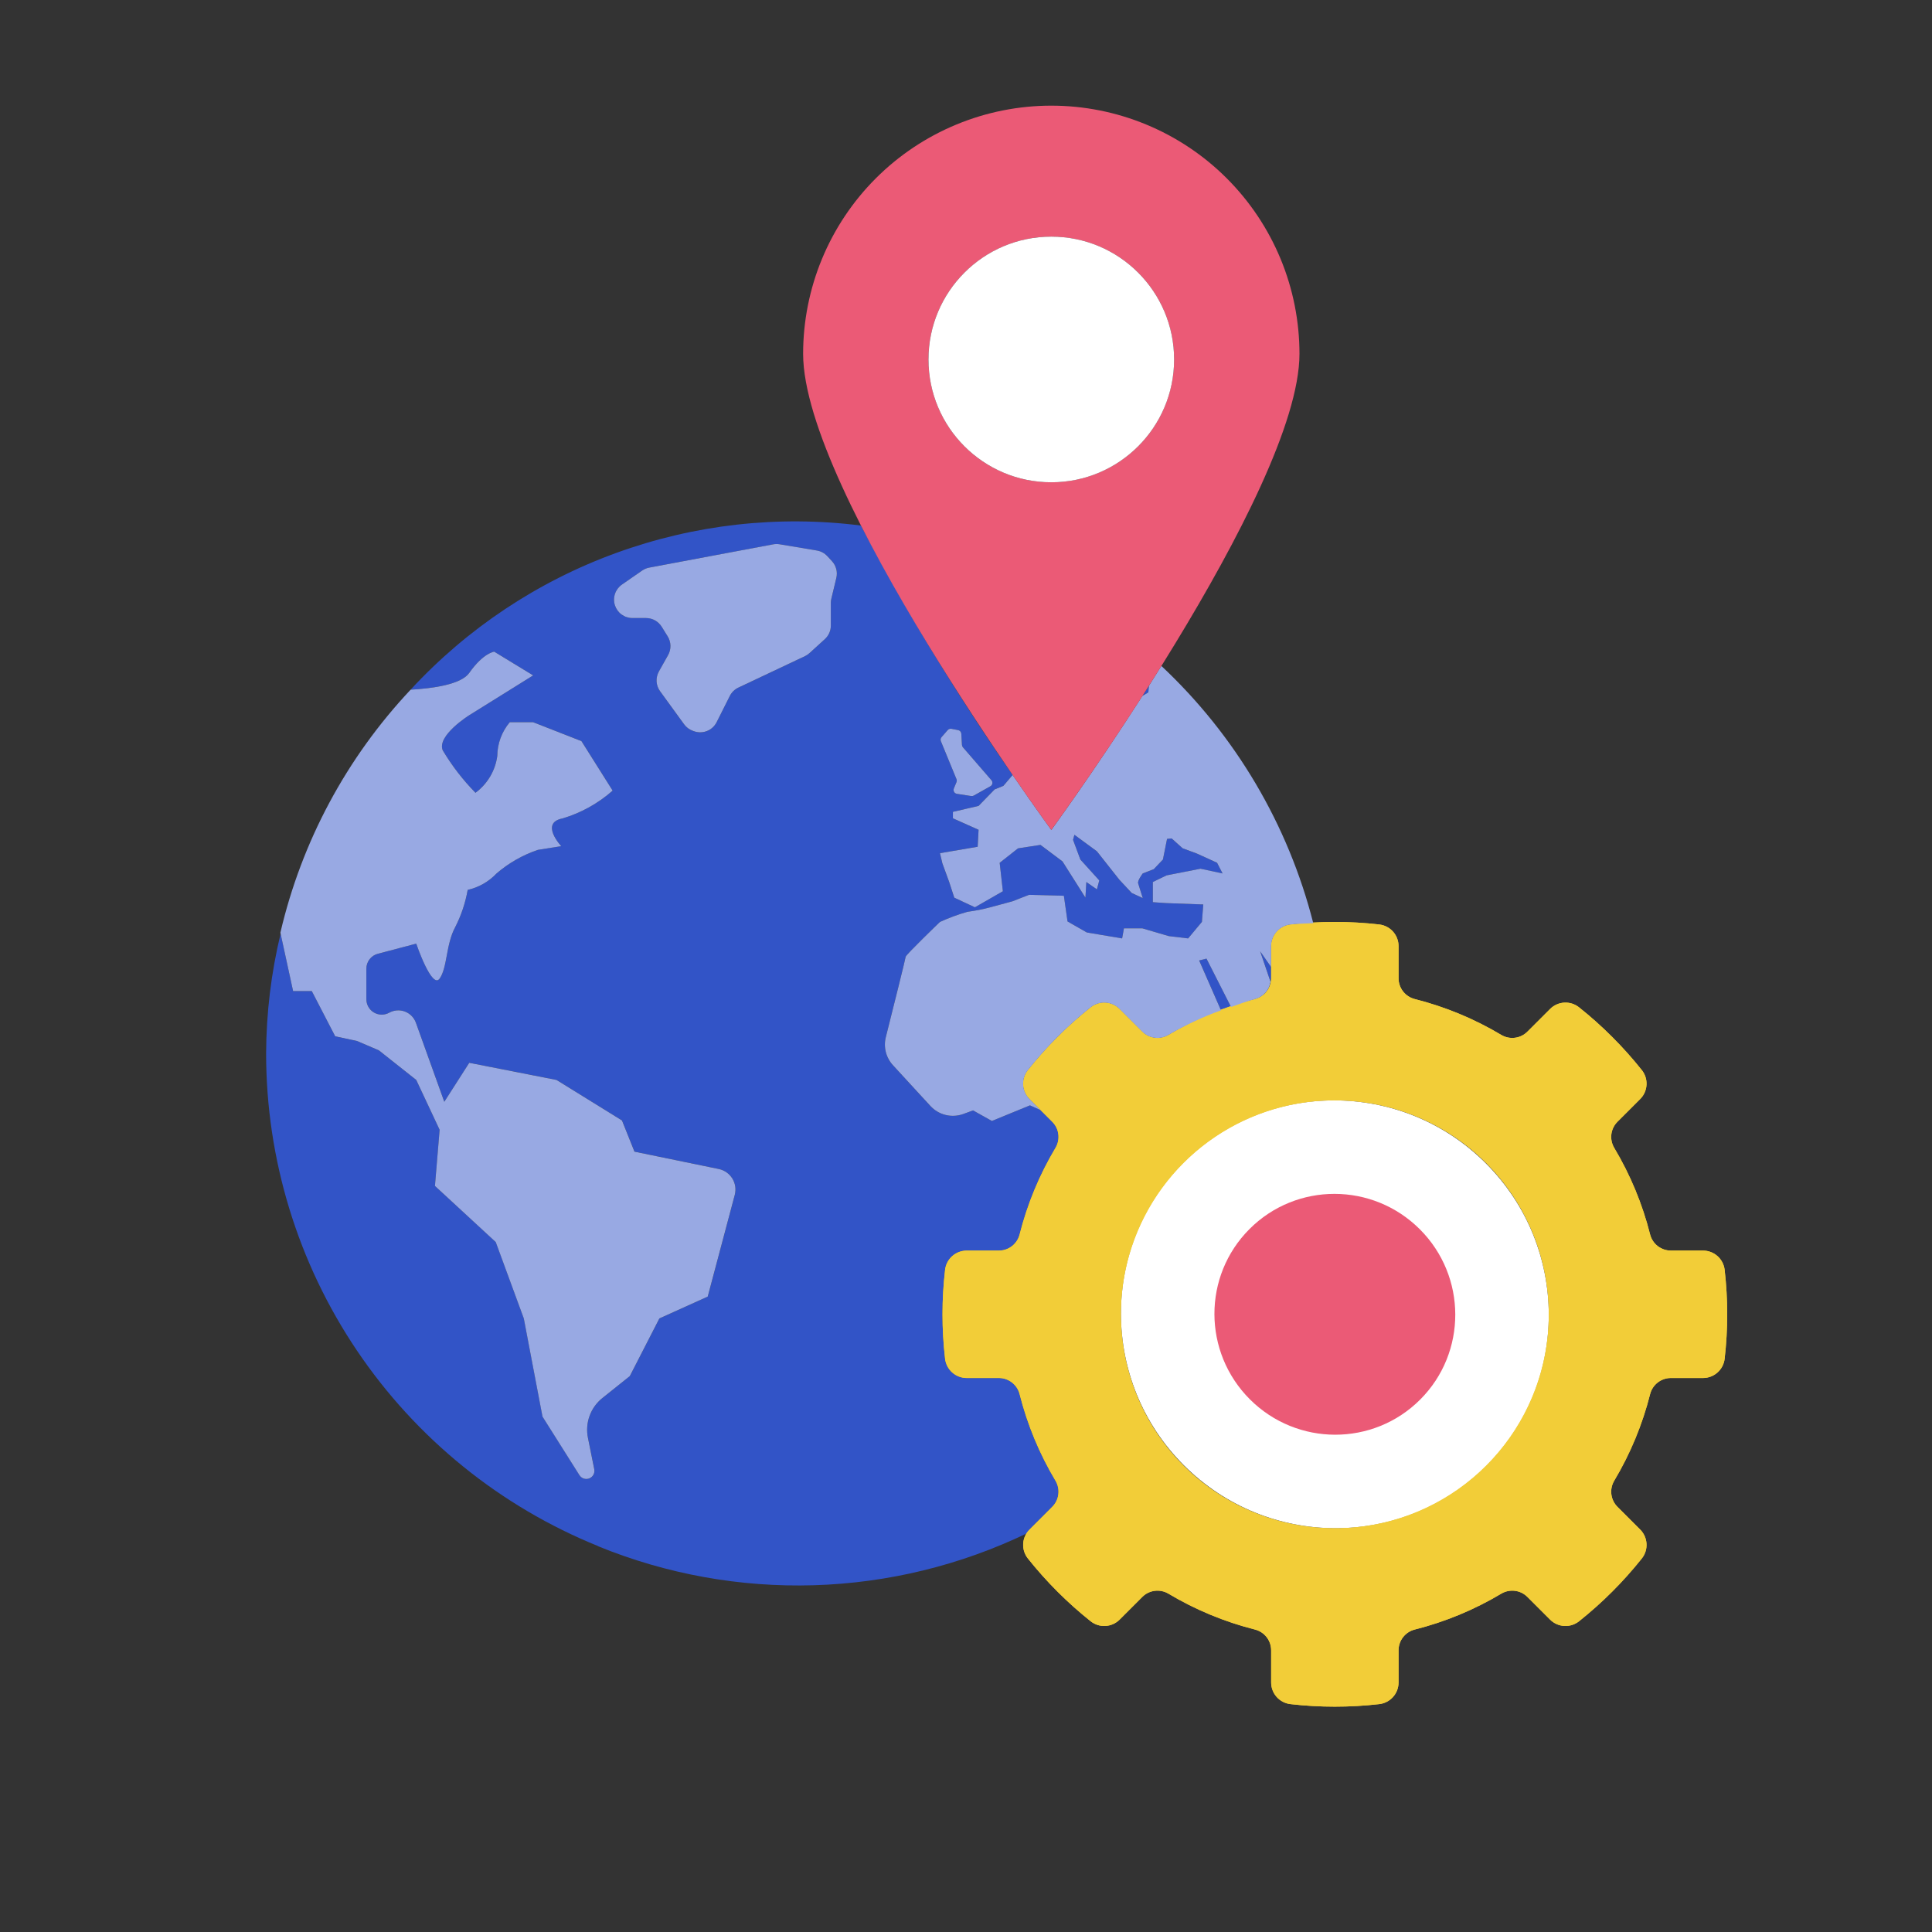 <svg  viewBox="0 0 128 128" fill="none" xmlns="http://www.w3.org/2000/svg">
<rect x="0" y="0" width="128" height="128" fill="#333333" stroke="none"/>
<g clip-path="url(#clip0)">
<path d="M76.121 45.43C75.972 45.662 75.831 45.88 75.686 46.107L76.081 45.87L76.121 45.43Z" fill="#3254C7"/>
<path d="M79.933 63.511L79.447 63.633L80.894 66.936C81.113 66.854 81.338 66.79 81.561 66.715L79.933 63.511Z" fill="#3254C7"/>
<path d="M68.033 101.59C68.08 101.5 68.137 101.416 68.203 101.34L69.706 99.837C69.93 99.615 70.074 99.325 70.115 99.011C70.156 98.698 70.091 98.38 69.931 98.108C68.86 96.318 68.057 94.38 67.547 92.358C67.468 92.052 67.289 91.782 67.039 91.59C66.789 91.398 66.482 91.294 66.166 91.296H64.039C63.684 91.295 63.343 91.164 63.079 90.927C62.816 90.69 62.648 90.364 62.61 90.012C62.386 88.061 62.386 86.09 62.61 84.139C62.648 83.787 62.816 83.461 63.079 83.224C63.343 82.987 63.684 82.856 64.039 82.855H66.166C66.482 82.856 66.789 82.753 67.039 82.561C67.289 82.368 67.468 82.098 67.547 81.793C68.057 79.77 68.86 77.833 69.931 76.043C70.091 75.77 70.156 75.453 70.115 75.139C70.074 74.826 69.93 74.536 69.706 74.313L68.499 73.107L68.939 73.547L68.235 73.234L65.713 74.267L64.468 73.568L63.821 73.805C63.446 73.942 63.038 73.964 62.65 73.87C62.262 73.775 61.911 73.568 61.641 73.274L59.159 70.574C58.932 70.327 58.771 70.028 58.688 69.704C58.606 69.379 58.605 69.039 58.687 68.715C59.138 66.925 60.001 63.48 60.001 63.39C60.001 63.268 62.276 61.081 62.276 61.081C62.861 60.813 63.467 60.589 64.086 60.412C64.604 60.344 65.117 60.243 65.622 60.108L67.081 59.713L68.174 59.286L70.483 59.347L70.726 61.049L72.002 61.778L74.342 62.173L74.463 61.505H75.68L77.443 62.021L78.719 62.173L79.63 61.08L79.721 59.925L77.26 59.834L76.38 59.773V58.436L77.292 57.996L79.54 57.555L80.999 57.87L80.634 57.16L79.297 56.552L78.355 56.203L77.624 55.55L77.32 55.58L77.047 56.948L76.439 57.586L75.71 57.87C75.71 57.87 75.346 58.345 75.406 58.528C75.467 58.71 75.71 59.5 75.71 59.5L74.981 59.166L74.16 58.286L72.672 56.402L71.183 55.309L71.092 55.643L71.578 56.95L72.829 58.333L72.672 58.925L71.972 58.438L71.912 59.471L70.392 57.072L68.933 55.978L67.444 56.206L66.229 57.163L66.441 59.047L64.588 60.11L63.221 59.472L62.887 58.439L62.431 57.193L62.275 56.525L64.771 56.098L64.831 54.974L63.13 54.214V53.788L64.831 53.392L65.895 52.299L66.475 52.066L67.088 51.341C63.405 46.044 60.05 40.527 57.042 34.819C51.562 34.124 45.995 34.749 40.804 36.641C35.614 38.532 30.95 41.636 27.202 45.695C28.694 45.606 30.553 45.346 31.088 44.581C32.017 43.253 32.742 43.173 32.742 43.173L35.323 44.746L31.09 47.383C31.09 47.383 28.921 48.737 29.334 49.713C29.942 50.732 30.671 51.675 31.503 52.523C31.894 52.234 32.224 51.869 32.472 51.45C32.72 51.032 32.882 50.568 32.948 50.086C32.953 49.266 33.246 48.474 33.775 47.848H35.324L38.526 49.101L40.591 52.379C39.635 53.224 38.508 53.851 37.286 54.218C35.737 54.508 37.183 56.058 37.183 56.058L35.633 56.306C34.63 56.647 33.701 57.178 32.897 57.868C32.383 58.413 31.717 58.792 30.987 58.957C30.836 59.816 30.558 60.648 30.16 61.424C29.541 62.563 29.644 64.112 29.127 64.835C28.611 65.558 27.579 62.518 27.579 62.518L25.034 63.189C24.816 63.246 24.623 63.374 24.486 63.553C24.348 63.731 24.274 63.95 24.274 64.175V66.202C24.274 66.38 24.32 66.554 24.408 66.708C24.497 66.862 24.623 66.991 24.776 67.081C24.929 67.171 25.103 67.219 25.281 67.222C25.458 67.224 25.633 67.18 25.788 67.093C25.945 67.006 26.119 66.954 26.298 66.941C26.477 66.927 26.657 66.953 26.825 67.016C26.993 67.08 27.145 67.178 27.272 67.306C27.398 67.434 27.494 67.588 27.555 67.757L29.437 72.995L31.091 70.413L36.874 71.549L41.211 74.234L42.038 76.299L47.62 77.448C47.805 77.487 47.98 77.562 48.136 77.671C48.291 77.779 48.422 77.918 48.521 78.079C48.621 78.24 48.686 78.419 48.714 78.606C48.742 78.793 48.731 78.984 48.682 79.167L46.892 85.903L43.69 87.349L41.728 91.17L39.911 92.624C39.525 92.932 39.232 93.341 39.063 93.806C38.894 94.27 38.857 94.772 38.954 95.257L39.375 97.339C39.4 97.463 39.38 97.591 39.32 97.701C39.261 97.811 39.164 97.898 39.047 97.944C38.931 97.991 38.801 97.996 38.682 97.957C38.562 97.918 38.46 97.839 38.392 97.733L35.945 93.855L34.706 87.348L32.847 82.288L28.817 78.572L29.127 74.85L27.578 71.55L25.099 69.588L23.654 68.968L22.209 68.658L20.659 65.663H19.42L18.591 61.858C17.964 64.457 17.642 67.12 17.631 69.794C17.633 76.81 19.729 83.666 23.652 89.483C27.575 95.299 33.146 99.813 39.65 102.443L39.636 102.447C44.167 104.296 49.034 105.174 53.925 105.026C58.816 104.879 63.622 103.708 68.033 101.589V101.59ZM62.381 48.839L62.79 48.37C62.82 48.336 62.858 48.311 62.901 48.296C62.943 48.281 62.989 48.278 63.033 48.286L63.48 48.372C63.537 48.383 63.588 48.413 63.626 48.456C63.664 48.5 63.687 48.555 63.69 48.612L63.733 49.356C63.737 49.413 63.759 49.468 63.796 49.511L65.689 51.697C65.714 51.726 65.733 51.761 65.743 51.798C65.753 51.835 65.755 51.873 65.748 51.911C65.742 51.949 65.727 51.985 65.705 52.016C65.683 52.048 65.654 52.074 65.621 52.093L64.516 52.713C64.466 52.742 64.407 52.752 64.35 52.743L63.397 52.596C63.358 52.589 63.321 52.575 63.289 52.552C63.257 52.53 63.23 52.5 63.211 52.466C63.192 52.432 63.181 52.394 63.178 52.355C63.176 52.315 63.183 52.276 63.198 52.24L63.372 51.823C63.398 51.759 63.398 51.688 63.372 51.625L62.338 49.11C62.319 49.065 62.313 49.016 62.321 48.968C62.328 48.92 62.349 48.875 62.381 48.839V48.839ZM55.081 39.667C55.058 39.76 55.047 39.856 55.047 39.951V41.444C55.047 41.613 55.012 41.781 54.943 41.935C54.875 42.09 54.775 42.229 54.65 42.343L53.633 43.269C53.543 43.35 53.443 43.418 53.334 43.47L48.92 45.557C48.674 45.673 48.475 45.868 48.352 46.11L47.479 47.849C47.345 48.116 47.117 48.324 46.84 48.434C46.563 48.544 46.254 48.548 45.974 48.446L45.894 48.417C45.667 48.335 45.469 48.186 45.326 47.991L43.733 45.795C43.596 45.606 43.516 45.383 43.503 45.15C43.489 44.917 43.543 44.686 43.657 44.483L44.264 43.401C44.371 43.211 44.425 42.995 44.42 42.777C44.416 42.559 44.352 42.347 44.237 42.161L43.839 41.521C43.73 41.346 43.578 41.201 43.397 41.101C43.216 41 43.013 40.947 42.806 40.947H41.901C41.642 40.947 41.389 40.865 41.181 40.711C40.972 40.557 40.817 40.341 40.74 40.093C40.662 39.846 40.666 39.58 40.75 39.335C40.835 39.089 40.995 38.877 41.208 38.73L42.545 37.803C42.686 37.705 42.846 37.639 43.014 37.607L51.225 36.064C51.366 36.038 51.51 36.037 51.65 36.06L54.121 36.472C54.388 36.517 54.631 36.648 54.815 36.846L55.122 37.177C55.258 37.324 55.356 37.503 55.407 37.697C55.457 37.891 55.459 38.094 55.413 38.289L55.081 39.667Z" fill="#3254C7"/>
<path d="M67.803 102.41C67.803 102.431 67.809 102.448 67.81 102.468L67.803 102.41Z" fill="#3254C7"/>
<path d="M84.216 64.805V64.072L83.488 63.025L84.177 65.044C84.197 64.966 84.21 64.886 84.216 64.805V64.805Z" fill="#3254C7"/>
<path d="M52.877 105.043L52.869 105.041L52.877 105.043Z" fill="#3254C7"/>
<path d="M112.835 82.855H110.707C110.392 82.856 110.085 82.753 109.834 82.561C109.584 82.368 109.405 82.098 109.326 81.793C108.816 79.77 108.013 77.833 106.943 76.043C106.783 75.77 106.718 75.453 106.758 75.14C106.799 74.826 106.943 74.536 107.167 74.314L108.67 72.811C108.92 72.559 109.068 72.224 109.086 71.87C109.105 71.516 108.992 71.167 108.77 70.891C107.547 69.357 106.156 67.965 104.622 66.743C104.345 66.52 103.997 66.408 103.643 66.426C103.288 66.445 102.953 66.593 102.702 66.843L101.199 68.345C100.977 68.57 100.686 68.714 100.373 68.754C100.06 68.795 99.742 68.73 99.47 68.57C97.68 67.5 95.742 66.697 93.72 66.187C93.414 66.107 93.144 65.928 92.952 65.678C92.76 65.428 92.656 65.121 92.658 64.806V62.678C92.657 62.324 92.525 61.982 92.289 61.719C92.052 61.455 91.726 61.288 91.374 61.249C89.423 61.025 87.452 61.025 85.501 61.249C85.149 61.288 84.823 61.455 84.586 61.719C84.349 61.982 84.218 62.324 84.217 62.678V64.806C84.218 65.121 84.115 65.428 83.923 65.678C83.731 65.928 83.46 66.107 83.155 66.187C81.132 66.697 79.195 67.5 77.405 68.57C77.132 68.73 76.815 68.795 76.501 68.754C76.188 68.714 75.898 68.57 75.675 68.345L74.173 66.843C73.921 66.593 73.586 66.445 73.232 66.426C72.878 66.408 72.529 66.52 72.253 66.743C70.719 67.965 69.327 69.357 68.105 70.891C67.882 71.167 67.77 71.516 67.788 71.87C67.807 72.224 67.955 72.559 68.205 72.811L69.707 74.314C69.932 74.536 70.076 74.826 70.116 75.14C70.157 75.453 70.092 75.77 69.932 76.043C68.862 77.833 68.059 79.77 67.549 81.793C67.469 82.098 67.29 82.368 67.04 82.561C66.79 82.753 66.483 82.856 66.168 82.855H64.04C63.686 82.856 63.344 82.987 63.081 83.224C62.817 83.461 62.65 83.787 62.612 84.139C62.387 86.09 62.387 88.061 62.612 90.012C62.65 90.364 62.817 90.69 63.081 90.927C63.344 91.164 63.686 91.295 64.04 91.296H66.168C66.483 91.294 66.79 91.398 67.04 91.59C67.29 91.782 67.469 92.052 67.549 92.358C68.059 94.38 68.862 96.318 69.932 98.108C70.092 98.38 70.157 98.698 70.116 99.011C70.076 99.325 69.932 99.615 69.707 99.837L68.205 101.34C67.955 101.592 67.807 101.927 67.788 102.281C67.77 102.635 67.882 102.984 68.105 103.26C69.327 104.794 70.719 106.186 72.253 107.408C72.529 107.63 72.878 107.743 73.232 107.724C73.586 107.706 73.921 107.558 74.173 107.308L75.675 105.806C75.898 105.581 76.188 105.437 76.501 105.397C76.815 105.356 77.132 105.421 77.405 105.581C79.195 106.651 81.132 107.454 83.155 107.964C83.46 108.044 83.731 108.223 83.923 108.473C84.115 108.723 84.218 109.03 84.217 109.345V111.473C84.218 111.827 84.349 112.169 84.586 112.432C84.823 112.696 85.149 112.863 85.501 112.902C87.452 113.126 89.423 113.126 91.374 112.902C91.726 112.863 92.052 112.696 92.289 112.432C92.525 112.169 92.657 111.827 92.658 111.473V109.345C92.656 109.03 92.76 108.723 92.952 108.473C93.144 108.223 93.414 108.044 93.72 107.964C95.742 107.454 97.68 106.651 99.47 105.581C99.742 105.421 100.06 105.356 100.373 105.397C100.686 105.437 100.977 105.581 101.199 105.806L102.702 107.308C102.953 107.558 103.288 107.706 103.643 107.725C103.997 107.743 104.345 107.63 104.622 107.408C106.156 106.186 107.547 104.794 108.77 103.26C108.992 102.984 109.105 102.635 109.086 102.281C109.068 101.927 108.92 101.592 108.67 101.34L107.167 99.837C106.943 99.615 106.799 99.324 106.758 99.011C106.718 98.698 106.783 98.38 106.943 98.108C108.013 96.318 108.816 94.38 109.326 92.358C109.405 92.052 109.584 91.782 109.834 91.59C110.085 91.398 110.392 91.294 110.707 91.296H112.835C113.189 91.295 113.53 91.164 113.794 90.927C114.058 90.69 114.225 90.364 114.263 90.012C114.488 88.061 114.488 86.09 114.263 84.139C114.225 83.787 114.058 83.461 113.794 83.224C113.53 82.987 113.189 82.856 112.835 82.855ZM89.883 101.179C86.971 101.478 84.037 100.867 81.486 99.432C78.934 97.997 76.89 95.807 75.633 93.163C74.376 90.519 73.968 87.551 74.466 84.666C74.963 81.781 76.342 79.121 78.412 77.051C80.482 74.981 83.142 73.602 86.027 73.105C88.912 72.607 91.88 73.015 94.524 74.272C97.168 75.529 99.358 77.573 100.793 80.125C102.228 82.676 102.839 85.61 102.54 88.522C102.207 91.765 100.766 94.794 98.461 97.1C96.155 99.405 93.126 100.846 89.883 101.179V101.179Z" fill="#F2CD38"/>
<path d="M98.48 97.112C104.003 91.585 103.984 82.611 98.438 77.069C92.891 71.526 83.918 71.513 78.395 77.04C72.872 82.566 72.891 91.54 78.437 97.082C83.983 102.625 92.957 102.638 98.48 97.112Z" fill="white"/>
<path d="M112.835 82.855H110.707C110.392 82.856 110.085 82.753 109.834 82.561C109.584 82.368 109.405 82.098 109.326 81.793C108.816 79.77 108.013 77.833 106.943 76.043C106.783 75.77 106.718 75.453 106.758 75.14C106.799 74.826 106.943 74.536 107.167 74.314L108.67 72.811C108.92 72.559 109.068 72.224 109.086 71.87C109.105 71.516 108.992 71.167 108.77 70.891C107.547 69.357 106.156 67.965 104.622 66.743C104.345 66.52 103.997 66.408 103.643 66.426C103.288 66.445 102.953 66.593 102.702 66.843L101.199 68.345C100.977 68.57 100.686 68.714 100.373 68.754C100.06 68.795 99.742 68.73 99.47 68.57C97.68 67.5 95.742 66.697 93.72 66.187C93.414 66.107 93.144 65.928 92.952 65.678C92.76 65.428 92.656 65.121 92.658 64.806V62.678C92.657 62.324 92.525 61.982 92.289 61.719C92.052 61.455 91.726 61.288 91.374 61.249C89.423 61.025 87.452 61.025 85.501 61.249C85.149 61.288 84.823 61.455 84.586 61.719C84.349 61.982 84.218 62.324 84.217 62.678V64.806C84.218 65.121 84.115 65.428 83.923 65.678C83.731 65.928 83.46 66.107 83.155 66.187C81.132 66.697 79.195 67.5 77.405 68.57C77.132 68.73 76.815 68.795 76.501 68.754C76.188 68.714 75.898 68.57 75.675 68.345L74.173 66.843C73.921 66.593 73.586 66.445 73.232 66.426C72.878 66.408 72.529 66.52 72.253 66.743C70.719 67.965 69.327 69.357 68.105 70.891C67.882 71.167 67.77 71.516 67.788 71.87C67.807 72.224 67.955 72.559 68.205 72.811L69.707 74.314C69.932 74.536 70.076 74.826 70.116 75.14C70.157 75.453 70.092 75.77 69.932 76.043C68.862 77.833 68.059 79.77 67.549 81.793C67.469 82.098 67.29 82.368 67.04 82.561C66.79 82.753 66.483 82.856 66.168 82.855H64.04C63.686 82.856 63.344 82.987 63.081 83.224C62.817 83.461 62.65 83.787 62.612 84.139C62.387 86.09 62.387 88.061 62.612 90.012C62.65 90.364 62.817 90.69 63.081 90.927C63.344 91.164 63.686 91.295 64.04 91.296H66.168C66.483 91.294 66.79 91.398 67.04 91.59C67.29 91.782 67.469 92.052 67.549 92.358C68.059 94.38 68.862 96.318 69.932 98.108C70.092 98.38 70.157 98.698 70.116 99.011C70.076 99.325 69.932 99.615 69.707 99.837L68.205 101.34C67.955 101.592 67.807 101.927 67.788 102.281C67.77 102.635 67.882 102.984 68.105 103.26C69.327 104.794 70.719 106.186 72.253 107.408C72.529 107.63 72.878 107.743 73.232 107.724C73.586 107.706 73.921 107.558 74.173 107.308L75.675 105.806C75.898 105.581 76.188 105.437 76.501 105.397C76.815 105.356 77.132 105.421 77.405 105.581C79.195 106.651 81.132 107.454 83.155 107.964C83.46 108.044 83.731 108.223 83.923 108.473C84.115 108.723 84.218 109.03 84.217 109.345V111.473C84.218 111.827 84.349 112.169 84.586 112.432C84.823 112.696 85.149 112.863 85.501 112.902C87.452 113.126 89.423 113.126 91.374 112.902C91.726 112.863 92.052 112.696 92.289 112.432C92.525 112.169 92.657 111.827 92.658 111.473V109.345C92.656 109.03 92.76 108.723 92.952 108.473C93.144 108.223 93.414 108.044 93.72 107.964C95.742 107.454 97.68 106.651 99.47 105.581C99.742 105.421 100.06 105.356 100.373 105.397C100.686 105.437 100.977 105.581 101.199 105.806L102.702 107.308C102.953 107.558 103.288 107.706 103.643 107.725C103.997 107.743 104.345 107.63 104.622 107.408C106.156 106.186 107.547 104.794 108.77 103.26C108.992 102.984 109.105 102.635 109.086 102.281C109.068 101.927 108.92 101.592 108.67 101.34L107.167 99.837C106.943 99.615 106.799 99.324 106.758 99.011C106.718 98.698 106.783 98.38 106.943 98.108C108.013 96.318 108.816 94.38 109.326 92.358C109.405 92.052 109.584 91.782 109.834 91.59C110.085 91.398 110.392 91.294 110.707 91.296H112.835C113.189 91.295 113.53 91.164 113.794 90.927C114.058 90.69 114.225 90.364 114.263 90.012C114.488 88.061 114.488 86.09 114.263 84.139C114.225 83.787 114.058 83.461 113.794 83.224C113.53 82.987 113.189 82.856 112.835 82.855ZM89.883 101.179C86.971 101.478 84.037 100.867 81.486 99.432C78.934 97.997 76.89 95.807 75.633 93.163C74.376 90.519 73.968 87.551 74.466 84.666C74.963 81.781 76.342 79.121 78.412 77.051C80.482 74.981 83.142 73.602 86.027 73.105C88.912 72.607 91.88 73.015 94.524 74.272C97.168 75.529 99.358 77.573 100.793 80.125C102.228 82.676 102.839 85.61 102.54 88.522C102.207 91.765 100.766 94.794 98.461 97.1C96.155 99.405 93.126 100.846 89.883 101.179V101.179Z" fill="#F2CD38"/>
<path d="M94.091 92.725C97.2 89.614 97.189 84.562 94.067 81.442C90.945 78.322 85.893 78.314 82.784 81.426C79.675 84.537 79.685 89.588 82.808 92.709C85.93 95.829 90.982 95.836 94.091 92.725Z" fill="#EB5A76"/>
<path d="M39.909 92.624L41.726 91.17L43.687 87.349L46.889 85.903L48.68 79.167C48.728 78.984 48.739 78.793 48.712 78.606C48.684 78.419 48.618 78.24 48.519 78.079C48.419 77.918 48.288 77.779 48.133 77.671C47.978 77.562 47.803 77.487 47.617 77.449L42.035 76.3L41.208 74.234L36.872 71.55L31.089 70.414L29.436 72.996L27.554 67.758C27.493 67.589 27.396 67.435 27.27 67.307C27.144 67.18 26.992 67.081 26.824 67.017C26.656 66.954 26.476 66.929 26.297 66.942C26.118 66.955 25.944 67.007 25.787 67.094C25.632 67.181 25.457 67.225 25.279 67.222C25.102 67.22 24.928 67.172 24.775 67.082C24.622 66.992 24.495 66.863 24.407 66.709C24.319 66.555 24.273 66.381 24.273 66.203V64.177C24.272 63.951 24.347 63.732 24.484 63.554C24.622 63.375 24.814 63.247 25.032 63.19L27.577 62.519C27.577 62.519 28.61 65.559 29.126 64.836C29.642 64.112 29.54 62.564 30.159 61.425C30.556 60.649 30.835 59.817 30.985 58.958C31.716 58.793 32.381 58.414 32.896 57.869C33.7 57.178 34.629 56.648 35.632 56.307L37.182 56.059C37.182 56.059 35.736 54.509 37.285 54.219C38.506 53.852 39.634 53.225 40.589 52.38L38.524 49.102L35.322 47.849H33.773C33.245 48.475 32.952 49.267 32.947 50.087C32.881 50.569 32.719 51.033 32.471 51.452C32.222 51.87 31.893 52.235 31.502 52.524C30.67 51.676 29.942 50.733 29.334 49.714C28.921 48.738 31.09 47.384 31.09 47.384L35.323 44.747L32.742 43.174C32.742 43.174 32.019 43.254 31.089 44.582C30.553 45.347 28.694 45.607 27.203 45.695C22.958 50.207 19.982 55.76 18.576 61.793L19.419 65.663H20.658L22.208 68.658L23.653 68.968L25.099 69.587L27.578 71.55L29.126 74.851L28.816 78.572L32.844 82.29L34.703 87.35L35.942 93.856L38.389 97.734C38.457 97.84 38.559 97.92 38.679 97.958C38.798 97.997 38.928 97.993 39.044 97.946C39.161 97.899 39.258 97.813 39.317 97.703C39.377 97.592 39.397 97.464 39.372 97.341L38.952 95.257C38.854 94.772 38.892 94.27 39.061 93.806C39.23 93.341 39.523 92.932 39.909 92.624V92.624Z" fill="#98A9E3"/>
<path d="M63.196 52.238C63.181 52.274 63.174 52.313 63.177 52.352C63.179 52.392 63.19 52.43 63.209 52.464C63.228 52.498 63.255 52.528 63.287 52.55C63.32 52.572 63.356 52.587 63.395 52.593L64.348 52.741C64.405 52.75 64.464 52.74 64.514 52.711L65.619 52.09C65.652 52.072 65.681 52.045 65.703 52.014C65.725 51.983 65.74 51.947 65.747 51.909C65.753 51.871 65.751 51.833 65.741 51.795C65.731 51.758 65.713 51.724 65.688 51.695L63.794 49.508C63.758 49.466 63.736 49.412 63.733 49.355L63.689 48.611C63.686 48.554 63.663 48.499 63.625 48.455C63.587 48.412 63.536 48.382 63.479 48.371L63.033 48.285C62.988 48.277 62.942 48.28 62.9 48.295C62.857 48.31 62.819 48.335 62.789 48.369L62.38 48.838C62.349 48.874 62.328 48.918 62.32 48.966C62.312 49.013 62.318 49.062 62.336 49.106L63.37 51.622C63.396 51.685 63.396 51.756 63.37 51.819L63.196 52.238Z" fill="#98A9E3"/>
<path d="M41.9 40.948H42.804C43.011 40.948 43.214 41.001 43.395 41.101C43.576 41.202 43.728 41.346 43.838 41.522L44.236 42.162C44.351 42.347 44.414 42.56 44.419 42.778C44.423 42.996 44.37 43.211 44.263 43.401L43.655 44.483C43.541 44.687 43.488 44.918 43.501 45.151C43.515 45.383 43.595 45.607 43.732 45.795L45.326 47.989C45.469 48.185 45.667 48.333 45.894 48.416L45.974 48.445C46.255 48.547 46.563 48.542 46.84 48.432C47.117 48.322 47.345 48.114 47.479 47.847L48.352 46.109C48.475 45.866 48.674 45.671 48.92 45.555L53.333 43.47C53.442 43.418 53.542 43.351 53.631 43.27L54.648 42.344C54.774 42.23 54.874 42.091 54.942 41.936C55.011 41.781 55.046 41.614 55.046 41.444V39.95C55.046 39.855 55.057 39.759 55.079 39.666L55.41 38.288C55.457 38.093 55.455 37.89 55.404 37.696C55.353 37.502 55.256 37.324 55.119 37.177L54.812 36.845C54.629 36.648 54.385 36.516 54.119 36.472L51.648 36.059C51.507 36.036 51.363 36.038 51.223 36.064L43.012 37.606C42.843 37.638 42.684 37.705 42.543 37.802L41.206 38.729C40.992 38.877 40.832 39.089 40.748 39.334C40.663 39.58 40.66 39.845 40.737 40.093C40.815 40.34 40.969 40.557 41.178 40.71C41.387 40.864 41.639 40.947 41.899 40.947L41.9 40.948Z" fill="#98A9E3"/>
<path d="M63.822 73.805L64.468 73.568L65.714 74.267L68.236 73.234L68.94 73.547L68.204 72.811C67.954 72.559 67.806 72.224 67.787 71.87C67.769 71.516 67.881 71.167 68.104 70.891C69.326 69.357 70.718 67.965 72.252 66.743C72.528 66.52 72.877 66.408 73.231 66.426C73.585 66.445 73.92 66.593 74.172 66.843L75.675 68.345C75.897 68.57 76.188 68.714 76.501 68.754C76.814 68.795 77.132 68.73 77.404 68.57C78.516 67.922 79.684 67.375 80.894 66.936L79.447 63.634L79.933 63.512L81.56 66.716C82.091 66.537 82.607 66.325 83.155 66.187C83.418 66.117 83.654 65.971 83.836 65.768C84.017 65.566 84.136 65.314 84.176 65.045L83.488 63.026L84.216 64.073V62.678C84.217 62.324 84.349 61.982 84.586 61.719C84.823 61.455 85.148 61.288 85.501 61.249C85.995 61.193 86.505 61.191 87.008 61.163C85.348 54.637 81.855 48.723 76.942 44.118C76.665 44.562 76.392 45.003 76.12 45.431L76.081 45.87L75.686 46.107C72.425 51.187 69.653 54.984 69.653 54.984C69.653 54.984 68.628 53.584 67.09 51.342L66.476 52.066L65.896 52.3L64.833 53.393L63.132 53.788V54.215L64.833 54.975L64.773 56.099L62.276 56.525L62.433 57.194L62.888 58.44L63.223 59.473L64.59 60.111L66.443 59.047L66.231 57.163L67.446 56.206L68.934 55.977L70.392 57.07L71.912 59.47L71.973 58.437L72.672 58.923L72.83 58.331L71.578 56.948L71.092 55.642L71.183 55.307L72.672 56.401L74.161 58.285L74.981 59.164L75.71 59.499C75.71 59.499 75.468 58.709 75.406 58.526C75.345 58.344 75.71 57.868 75.71 57.868L76.44 57.584L77.047 56.946L77.32 55.579L77.625 55.549L78.354 56.202L79.296 56.551L80.633 57.159L80.998 57.868L79.538 57.554L77.29 57.995L76.379 58.435V59.772L77.259 59.833L79.72 59.924L79.629 61.079L78.717 62.172L77.441 62.02L75.679 61.504H74.464L74.343 62.172L72.003 61.777L70.727 61.048L70.484 59.346L68.174 59.285L67.081 59.712L65.623 60.107C65.118 60.242 64.605 60.343 64.087 60.411C63.467 60.588 62.862 60.812 62.276 61.08C62.276 61.08 60.002 63.266 60.002 63.389C60.002 63.478 59.139 66.924 58.688 68.714C58.606 69.038 58.607 69.378 58.689 69.703C58.772 70.027 58.933 70.326 59.16 70.573L61.641 73.272C61.911 73.567 62.263 73.774 62.651 73.869C63.039 73.964 63.446 73.941 63.822 73.805V73.805Z" fill="#98A9E3"/>
<path d="M69.651 7C67.492 7 65.354 7.425 63.359 8.252C61.364 9.078 59.551 10.289 58.024 11.816C56.498 13.343 55.286 15.156 54.46 17.151C53.634 19.146 53.209 21.284 53.209 23.444C53.209 32.524 69.651 54.986 69.651 54.986C69.651 54.986 86.093 32.523 86.093 23.444C86.093 21.284 85.668 19.146 84.842 17.151C84.016 15.156 82.805 13.343 81.278 11.816C79.751 10.289 77.939 9.078 75.944 8.252C73.949 7.425 71.81 7 69.651 7V7ZM69.651 31.953C68.042 31.953 66.468 31.476 65.13 30.581C63.792 29.687 62.749 28.416 62.133 26.929C61.517 25.442 61.356 23.806 61.67 22.227C61.984 20.649 62.76 19.199 63.898 18.061C65.036 16.923 66.486 16.148 68.064 15.834C69.643 15.521 71.279 15.682 72.766 16.298C74.253 16.914 75.524 17.957 76.418 19.296C77.312 20.634 77.789 22.207 77.788 23.817C77.788 25.975 76.931 28.044 75.405 29.57C73.879 31.096 71.809 31.953 69.651 31.953V31.953Z" fill="#EB5A76"/>
<path d="M69.651 31.953C74.145 31.953 77.788 28.31 77.788 23.816C77.788 19.322 74.145 15.678 69.651 15.678C65.157 15.678 61.514 19.322 61.514 23.816C61.514 28.31 65.157 31.953 69.651 31.953Z" fill="white"/>
</g>
<defs>
<clipPath id="clip0">
<path d="M0 16C0 7.163 7.163 0 16 0H112C120.837 0 128 7.163 128 16V112C128 120.837 120.837 128 112 128H16C7.163 128 0 120.837 0 112V16Z" fill="white"/>
</clipPath>
</defs>
</svg>
